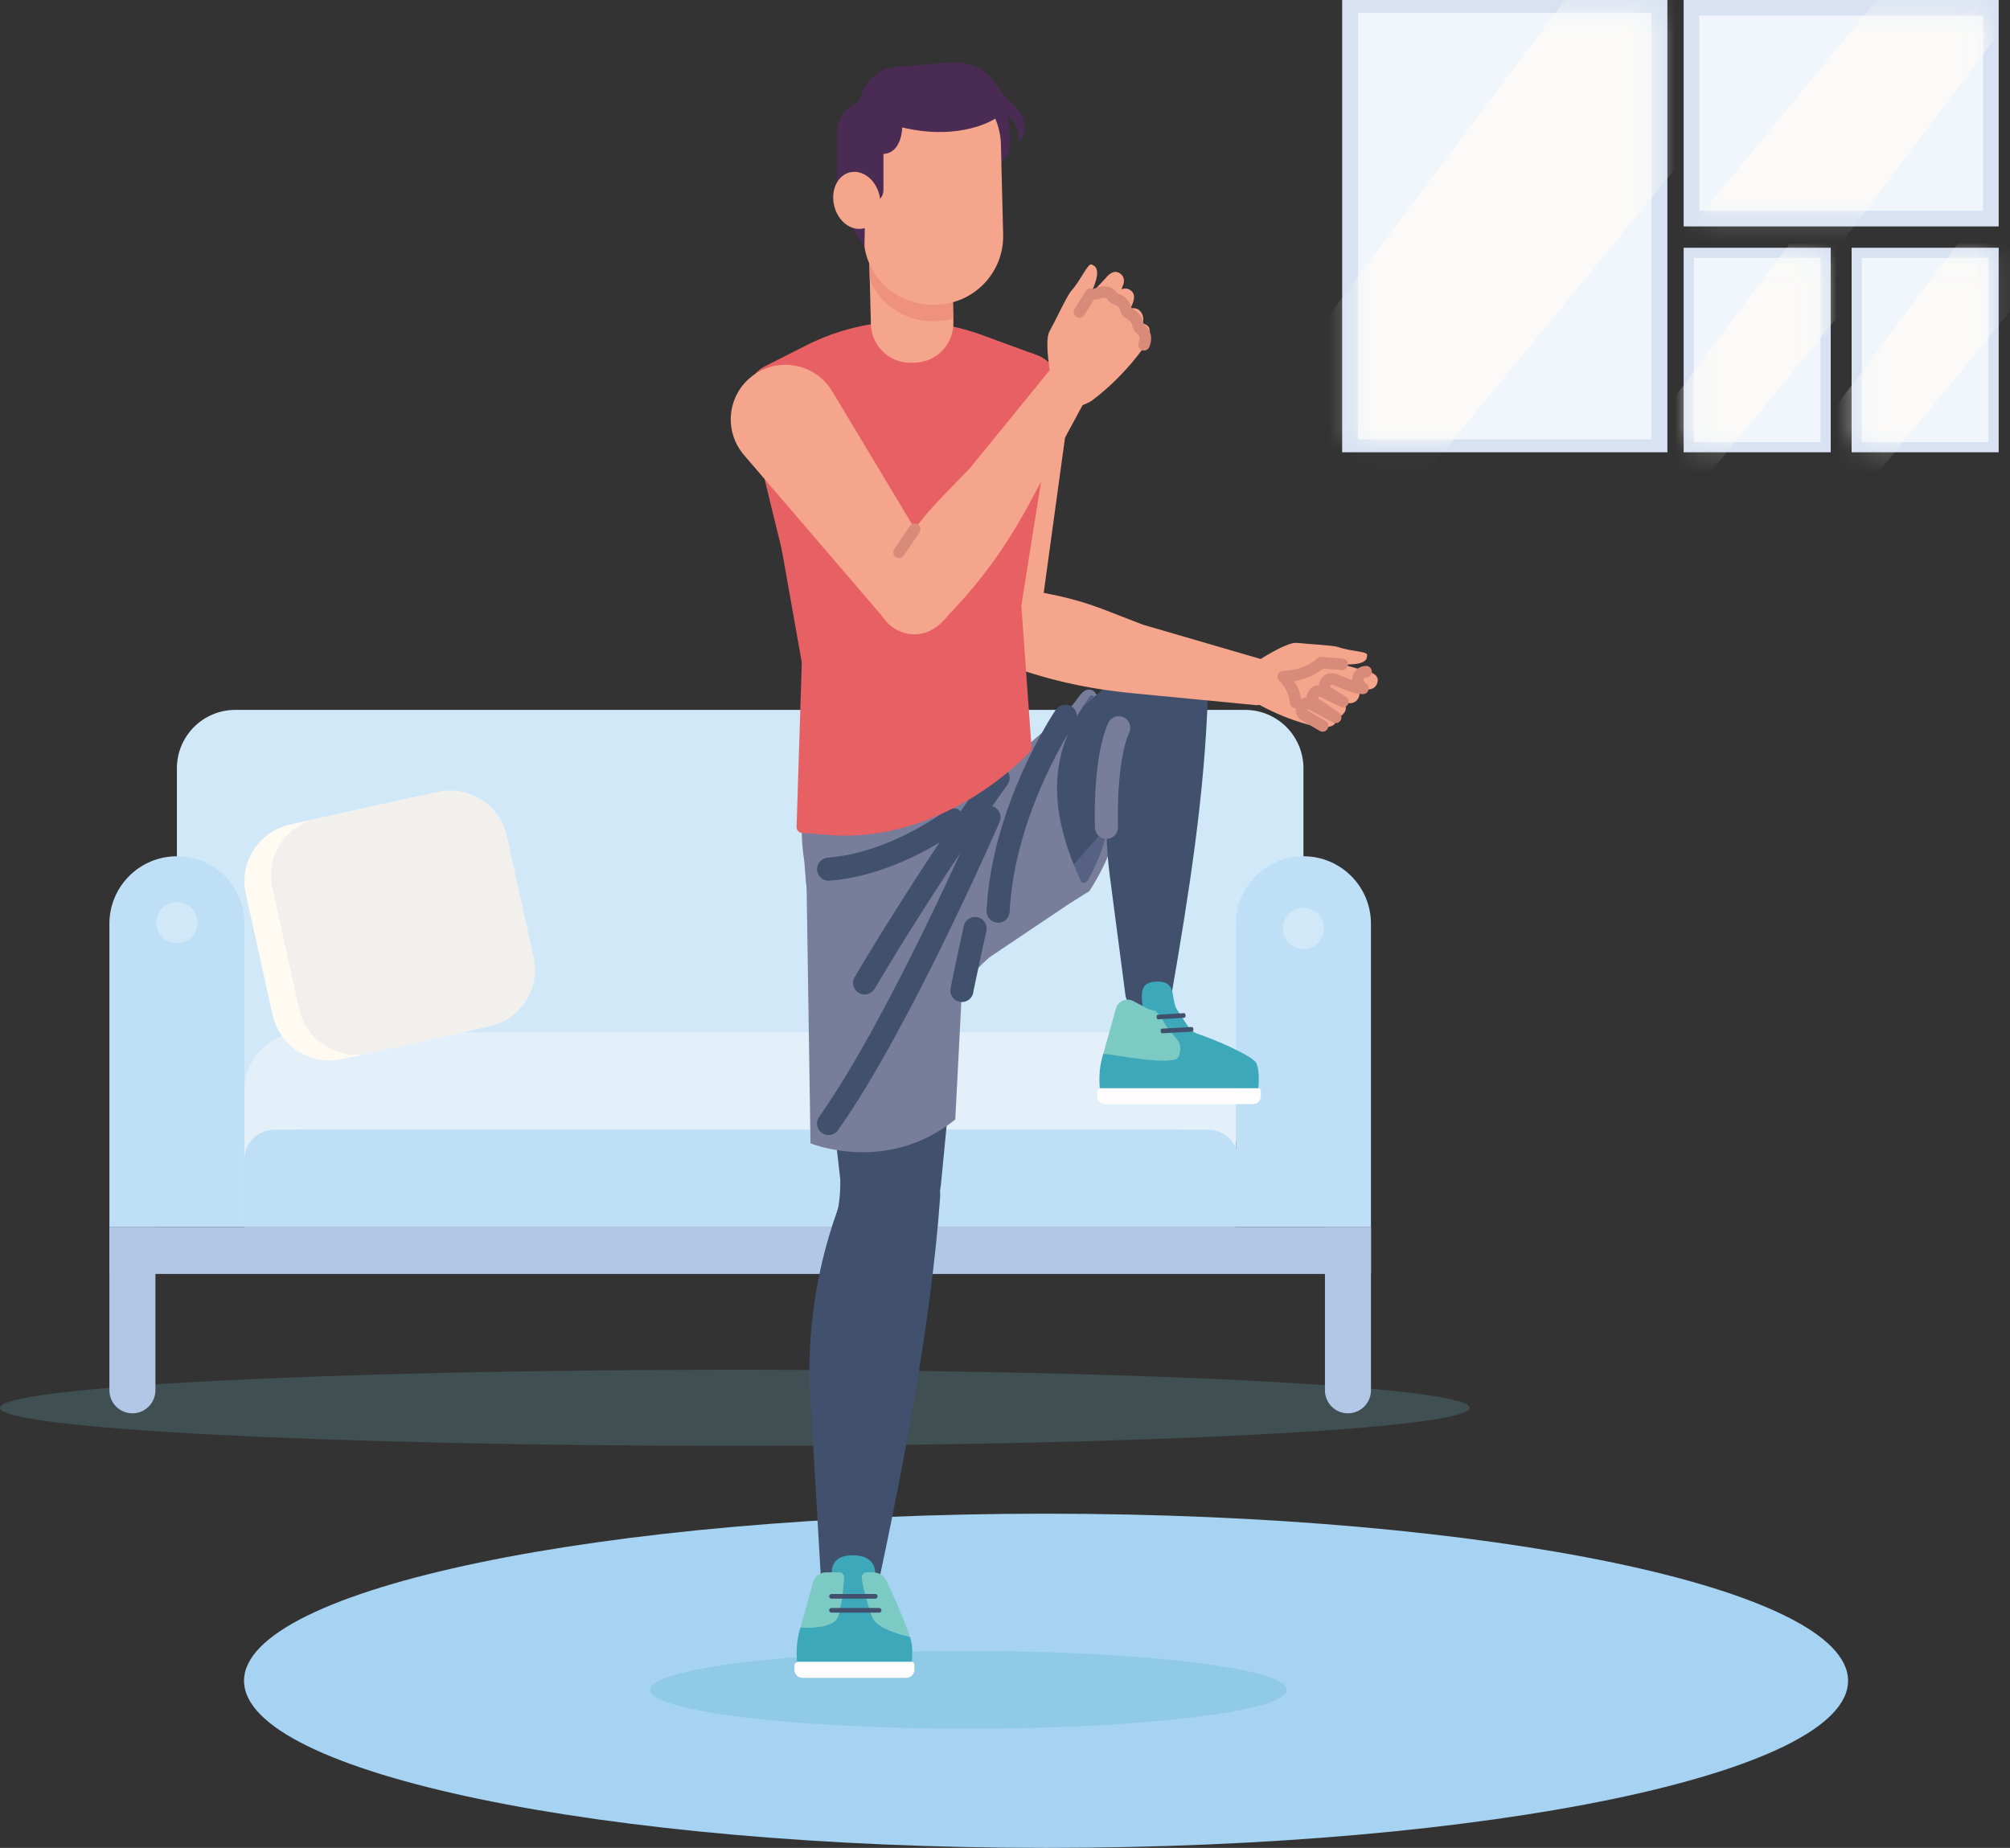<svg width="87" height="80" viewBox="0 0 87 80" fill="none" xmlns="http://www.w3.org/2000/svg">
<rect x="0" y="0" width="87" height="80" fill="#333333" stroke="none"/>
<path opacity="0.2" d="M63.611 60.947C63.611 61.857 49.371 62.595 31.806 62.595C14.24 62.595 0 61.857 0 60.947C0 60.038 14.24 59.3 31.806 59.3C49.371 59.3 63.611 60.038 63.611 60.947Z" fill="#71BECD"/>
<path d="M53.889 49.404H10.186C8.789 49.404 7.657 48.271 7.657 46.875V33.262C7.657 31.865 8.789 30.733 10.186 30.733H53.889C55.286 30.733 56.418 31.865 56.418 33.262V46.875C56.418 48.271 55.286 49.404 53.889 49.404Z" fill="#D1E8F8"/>
<path d="M53.496 47.202V53.123H10.579V47.202C10.579 45.819 11.7 44.698 13.085 44.698H50.991C52.375 44.698 53.496 45.819 53.496 47.202Z" fill="#E3EFF9"/>
<path d="M53.496 51.415V53.123H10.579V51.415C10.579 50.033 11.7 48.91 13.085 48.91H50.991C52.375 48.909 53.496 50.033 53.496 51.415Z" fill="#BEDFF5"/>
<path d="M53.594 53.078H10.579V50.195C10.579 49.485 11.155 48.91 11.864 48.91H52.309C53.019 48.91 53.594 49.485 53.594 50.195V53.078Z" fill="#BEDFF5"/>
<path d="M7.657 37.07C6.043 37.07 4.735 38.378 4.735 39.992V53.122H10.579V39.992C10.579 38.378 9.271 37.07 7.657 37.07Z" fill="#BEDFF5"/>
<path d="M56.418 37.07C58.032 37.07 59.34 38.378 59.34 39.992V53.122H53.496V39.992C53.496 38.378 54.804 37.07 56.418 37.07Z" fill="#BEDFF5"/>
<path d="M6.766 39.941C6.766 39.449 7.165 39.05 7.657 39.05C8.149 39.05 8.548 39.449 8.548 39.941C8.548 40.433 8.149 40.832 7.657 40.832C7.165 40.832 6.766 40.433 6.766 39.941Z" fill="#D1E8F8"/>
<path d="M55.527 40.195C55.527 39.703 55.926 39.304 56.418 39.304C56.91 39.304 57.309 39.703 57.309 40.195C57.309 40.687 56.91 41.086 56.418 41.086C55.926 41.086 55.527 40.687 55.527 40.195Z" fill="#D1E8F8"/>
<path d="M59.34 53.122H4.735V55.153H59.34V53.122Z" fill="#B2C7E6"/>
<path d="M5.731 61.187C5.181 61.187 4.735 60.74 4.735 60.19V53.123H6.727V60.19C6.728 60.74 6.281 61.187 5.731 61.187Z" fill="#B2C7E6"/>
<path d="M58.344 61.187C57.794 61.187 57.348 60.74 57.348 60.19V53.123H59.34V60.19C59.34 60.74 58.894 61.187 58.344 61.187Z" fill="#B2C7E6"/>
<path d="M12.55 35.699L17.793 34.539C19.149 34.239 20.491 35.094 20.791 36.45L21.951 41.693C22.252 43.049 21.396 44.391 20.04 44.691L14.797 45.851C13.442 46.151 12.1 45.295 11.799 43.94L10.639 38.697C10.339 37.341 11.195 35.999 12.55 35.699Z" fill="#FFFBF3"/>
<path d="M13.699 35.445L18.942 34.285C20.298 33.985 21.64 34.84 21.94 36.196L23.1 41.439C23.4 42.795 22.544 44.137 21.189 44.437L15.946 45.597C14.59 45.897 13.248 45.041 12.948 43.686L11.788 38.443C11.488 37.087 12.343 35.745 13.699 35.445Z" fill="#F1F0ED"/>
<path d="M72.17 19.58V0L58.094 0V19.58L72.17 19.58Z" fill="#D8E2F2"/>
<path d="M71.481 0.56H58.782V19.02H71.481V0.56Z" fill="#F0F6FB"/>
<mask id="mask0_405_1364" style="mask-type:luminance" maskUnits="userSpaceOnUse" x="58" y="0" width="14" height="20">
<path d="M71.481 0.56H58.782V19.02H71.481V0.56Z" fill="white"/>
</mask>
<g mask="url(#mask0_405_1364)">
<path d="M56.096 15.547L69.009 -1.679L78.045 0.56L59.76 22.864L54.036 19.429L56.096 15.547Z" fill="#FBFAF8"/>
</g>
<path d="M86.51 0H72.874V9.803H86.51V0Z" fill="#D8E2F2"/>
<path d="M73.552 0.678V9.125H85.832V0.678H73.552Z" fill="#F0F6FB"/>
<mask id="mask1_405_1364" style="mask-type:luminance" maskUnits="userSpaceOnUse" x="73" y="0" width="13" height="10">
<path d="M73.552 0.678V9.125H85.832V0.678H73.552Z" fill="white"/>
</mask>
<g mask="url(#mask1_405_1364)">
<path d="M86.841 1.002L78.251 12.461L72.24 10.972L84.404 -3.866L88.211 -1.581L86.841 1.002Z" fill="#FBFAF8"/>
</g>
<path d="M79.24 19.58V10.726L72.874 10.726V19.58H79.24Z" fill="#D8E2F2"/>
<path d="M78.8 11.165H73.314V19.14H78.8V11.165Z" fill="#F0F6FB"/>
<mask id="mask2_405_1364" style="mask-type:luminance" maskUnits="userSpaceOnUse" x="73" y="11" width="6" height="9">
<path d="M78.8 11.165H73.314V19.14H78.8V11.165Z" fill="white"/>
</mask>
<g mask="url(#mask2_405_1364)">
<path d="M72.154 17.64L77.732 10.198L81.635 11.165L73.736 20.8L71.264 19.317L72.154 17.64Z" fill="#FBFAF8"/>
</g>
<path d="M86.51 19.58V10.726L80.144 10.726V19.58H86.51Z" fill="#D8E2F2"/>
<path d="M86.07 11.165H80.584V19.14H86.07V11.165Z" fill="#F0F6FB"/>
<mask id="mask3_405_1364" style="mask-type:luminance" maskUnits="userSpaceOnUse" x="80" y="11" width="7" height="9">
<path d="M86.07 11.165H80.584V19.14H86.07V11.165Z" fill="white"/>
</mask>
<g mask="url(#mask3_405_1364)">
<path d="M79.424 17.64L85.002 10.198L88.905 11.165L81.006 20.8L78.534 19.317L79.424 17.64Z" fill="#FBFAF8"/>
</g>
<path d="M45.277 80C64.449 80 79.991 76.761 79.991 72.766C79.991 68.771 64.449 65.532 45.277 65.532C26.104 65.532 10.562 68.771 10.562 72.766C10.562 76.761 26.104 80 45.277 80Z" fill="#A6D3F1"/>
<path opacity="0.2" d="M41.919 74.84C49.529 74.84 55.698 74.087 55.698 73.158C55.698 72.23 49.529 71.477 41.919 71.477C34.309 71.477 28.141 72.23 28.141 73.158C28.141 74.087 34.309 74.84 41.919 74.84Z" fill="#3CA6BB"/>
<path d="M41.897 39.177L40.727 51.282C40.622 52.373 39.722 53.215 38.627 53.248C37.496 53.282 36.528 52.444 36.4 51.321L34.913 38.336C34.737 36.804 35.912 35.452 37.452 35.41L38.36 35.386C40.439 35.33 42.096 37.107 41.897 39.177Z" fill="#40506D"/>
<path d="M35.547 68.582L35.116 61.207C34.848 58.229 35.232 55.229 36.242 52.415L36.74 51.029C37.076 50.094 38.037 49.537 39.015 49.711C40.042 49.894 40.765 50.823 40.69 51.864C40.299 57.257 39.111 63.458 37.981 68.73C37.867 69.258 37.422 69.652 36.883 69.699C36.206 69.759 35.608 69.259 35.547 68.582Z" fill="#40506D"/>
<path d="M41.321 41.399C38.962 41.777 36.646 40.798 35.344 38.796C35.34 38.791 35.338 38.786 35.336 38.78L34.89 38.269L34.814 37.302C34.31 33.99 35.642 34.214 37.234 33.959L42.204 33.161C43.838 32.9 45.375 34.012 45.637 35.646L45.669 35.845C45.735 36.257 45.715 36.678 45.608 37.082L45.459 37.649C44.943 39.608 43.321 41.078 41.321 41.399Z" fill="#787D9A"/>
<path d="M47.401 29.983C47.829 30.583 50.021 34.064 47.178 38.539C47.082 38.689 46.872 38.71 46.745 38.585C46.01 37.861 43.871 35.743 43.871 35.67C43.871 35.58 45.707 31.337 45.707 31.337L47.244 29.967C47.291 29.925 47.364 29.932 47.401 29.983Z" fill="#787D9A"/>
<path d="M47.236 29.963C47.236 29.963 49.568 34.453 46.767 38.616C46.767 38.616 41.578 37.267 41.913 36.91C42.248 36.553 47.236 29.963 47.236 29.963Z" fill="#566184"/>
<path d="M40.614 36.031L49.103 28.654C49.842 28.011 50.948 28.029 51.667 28.695C52.389 29.363 52.488 30.469 51.898 31.256L44.377 39.814C43.395 40.932 41.689 41.033 40.581 40.038C39.385 38.964 39.401 37.085 40.614 36.031Z" fill="#40506D"/>
<path d="M48.708 43.047L48.033 37.891C47.716 35.466 47.931 33.001 48.664 30.668L49.025 29.517C49.269 28.742 50.036 28.255 50.842 28.364C51.687 28.479 52.309 29.214 52.282 30.067C52.142 34.445 51.45 38.752 50.703 43.085C50.627 43.522 50.277 43.858 49.838 43.915C49.285 43.987 48.78 43.598 48.708 43.047Z" fill="#40506D"/>
<path d="M44.377 39.814L42.809 41.458C42.473 41.766 42.145 42.072 41.902 42.437C41.724 42.703 41.628 43.015 41.611 43.335L41.24 40.474L44.377 39.814Z" fill="#787D9A"/>
<path d="M34.912 38.336L35.082 49.497C35.082 49.497 38.385 50.861 41.348 48.465L41.73 41.022L34.912 38.336Z" fill="#787D9A"/>
<path d="M47.39 29.969C47.361 29.965 47.302 29.948 47.279 29.98C47.191 30.102 47.108 30.227 47.028 30.353C46.963 30.454 46.899 30.554 46.833 30.655C46.714 30.837 46.596 31.022 46.496 31.216C45.373 33.308 45.499 35.595 47.03 38.653L46.22 39.166L41.261 42.497L38.667 37.315C38.667 37.315 46.165 30.796 46.165 30.796C46.317 30.664 46.519 30.405 46.636 30.242C46.706 30.145 46.78 30.043 46.87 29.963C46.958 29.885 47.067 29.838 47.186 29.857C47.262 29.869 47.341 29.908 47.39 29.969Z" fill="#787D9A"/>
<path d="M47.04 30.288C47.04 30.288 47.184 30.039 47.307 30.113C47.431 30.187 47.307 29.95 47.307 29.95C47.307 29.95 47.163 29.907 47.146 29.918C47.129 29.928 47.044 30.066 47.04 30.083C47.036 30.1 47.04 30.288 47.04 30.288Z" fill="#787D9A"/>
<path d="M46.772 38.16C46.772 38.16 46.906 38.31 47.053 38.16C47.201 38.011 47.169 38.273 47.102 38.39C47.035 38.508 46.932 38.686 46.865 38.704C46.799 38.722 46.563 38.718 46.56 38.652C46.557 38.585 46.772 38.16 46.772 38.16Z" fill="#787D9A"/>
<path d="M46.112 31.009C46.112 31.009 43.426 34.972 43.202 39.447" stroke="#40506D" stroke-miterlimit="10" stroke-linecap="round"/>
<path d="M43.202 33.679C43.202 33.679 40.553 37.301 37.424 42.553" stroke="#40506D" stroke-miterlimit="10" stroke-linecap="round"/>
<path d="M36.373 51.092C36.373 51.092 36.392 51.88 36.229 52.524C36.065 53.169 37.212 52.142 37.231 52.097C37.251 52.052 36.97 50.918 36.938 50.912C36.906 50.905 36.373 51.092 36.373 51.092Z" fill="#40506D"/>
<path d="M47.892 35.815C47.892 35.815 47.778 32.937 48.424 31.508" stroke="#787D9A" stroke-miterlimit="10" stroke-linecap="round"/>
<path d="M42.808 35.385C42.808 35.385 38.947 44.282 35.863 48.641" stroke="#40506D" stroke-miterlimit="10" stroke-linecap="round"/>
<path d="M41.24 35.487C41.24 35.487 38.769 37.401 35.864 37.63" stroke="#40506D" stroke-miterlimit="10" stroke-linecap="round"/>
<path d="M41.635 42.879C41.639 42.794 42.204 40.196 42.204 40.196" stroke="#40506D" stroke-miterlimit="10" stroke-linecap="round"/>
<path d="M36.142 68.518L37.764 68.618C37.816 68.622 37.861 68.582 37.864 68.53C37.867 68.478 37.828 68.433 37.775 68.43L36.154 68.329C36.102 68.326 36.057 68.365 36.054 68.417C36.05 68.469 36.09 68.514 36.142 68.518Z" fill="white"/>
<path d="M37.627 69.556C37.627 69.556 37.703 68.868 37.818 68.517C38.003 67.953 37.836 67.333 36.921 67.333C36.121 67.333 35.929 67.747 36.005 68.455C36.081 69.152 36.235 69.577 36.235 69.577L37.627 69.556Z" fill="#3DA8B9"/>
<path d="M36.263 70.009C36.439 69.569 36.519 68.67 36.554 68.071H37.468C37.503 68.67 37.583 69.569 37.759 70.009C37.936 70.45 38.787 70.721 39.381 70.859C39.394 70.897 39.407 70.936 39.419 70.974C39.511 71.258 39.488 71.646 39.469 71.946H34.495L34.484 71.712C34.464 71.287 34.52 70.863 34.648 70.458C35.242 70.319 36.087 70.449 36.263 70.009Z" fill="#3DA8B9"/>
<path d="M37.76 70.009C37.606 69.626 37.379 68.895 37.3 68.317C37.282 68.186 37.386 68.071 37.518 68.071H37.791C38.032 68.071 38.252 68.209 38.357 68.426C38.61 68.951 39.083 69.968 39.382 70.859C38.787 70.721 37.936 70.45 37.76 70.009Z" fill="#7CCAC4"/>
<path d="M34.648 70.458L35.194 68.501C35.265 68.247 35.497 68.071 35.76 68.071H35.826H36.321C36.447 68.071 36.548 68.178 36.539 68.304C36.498 68.884 36.417 69.623 36.263 70.009C36.087 70.449 35.198 70.499 34.648 70.458Z" fill="#7CCAC4"/>
<path d="M35.99 69.21H37.885C37.941 69.21 37.986 69.165 37.986 69.109C37.986 69.053 37.941 69.008 37.885 69.008H35.99C35.934 69.008 35.889 69.053 35.889 69.109C35.889 69.165 35.934 69.21 35.99 69.21Z" fill="#40506D"/>
<path d="M35.99 69.816H38.053C38.109 69.816 38.154 69.77 38.154 69.715C38.154 69.659 38.109 69.614 38.053 69.614H35.99C35.934 69.614 35.889 69.659 35.889 69.715C35.889 69.77 35.934 69.816 35.99 69.816Z" fill="#40506D"/>
<path d="M34.73 72.638H39.23C39.421 72.638 39.576 72.483 39.576 72.292V72.062C39.576 71.998 39.524 71.946 39.46 71.946H34.553C34.46 71.946 34.385 72.022 34.385 72.115V72.292C34.385 72.483 34.539 72.638 34.73 72.638Z" fill="#FFFDFD"/>
<path d="M51.465 44.501C51.465 44.501 51.092 44.024 50.924 43.682C50.662 43.148 50.941 42.445 50.028 42.497C49.391 42.533 49.379 42.904 49.456 43.611C49.531 44.309 49.685 44.734 49.685 44.734L51.465 44.501Z" fill="#3DA8B9"/>
<path d="M47.837 47.802H54.228C54.419 47.802 54.574 47.648 54.574 47.456V47.226C54.574 47.162 54.522 47.11 54.458 47.11H47.66C47.567 47.11 47.491 47.186 47.491 47.279V47.457C47.491 47.648 47.646 47.802 47.837 47.802Z" fill="#FFFDFD"/>
<path d="M54.417 46.138C54.405 46.1 54.392 46.062 54.379 46.023C54.186 45.691 52.576 45.002 51.845 44.759C51.67 44.701 51.521 44.586 51.419 44.432L50.924 43.682L50.615 43.783C50.597 43.589 50.584 43.401 50.575 43.236H49.66C49.625 43.834 49.545 44.734 49.369 45.173C49.193 45.613 48.348 45.483 47.754 45.622C47.626 46.027 47.57 46.452 47.59 46.876L47.601 47.11H54.467C54.486 46.81 54.509 46.423 54.417 46.138Z" fill="#3DA8B9"/>
<path d="M47.754 45.622L48.3 43.665L48.303 43.658C48.395 43.334 48.764 43.18 49.059 43.341C49.059 43.341 49.513 43.587 49.54 43.602C49.668 43.672 49.81 43.735 49.956 43.749C50.117 43.765 49.91 43.716 50.054 43.814C50.242 43.942 50.338 44.204 50.459 44.39C50.611 44.626 50.777 44.789 50.953 45.008C51.124 45.221 51.132 45.453 51.014 45.748C50.838 46.188 48.304 45.663 47.754 45.622Z" fill="#7CCAC4"/>
<path d="M50.13 44.129L51.258 44.064C51.293 44.062 51.319 44.015 51.316 43.96C51.313 43.904 51.282 43.86 51.247 43.862L50.119 43.928C50.084 43.93 50.058 43.976 50.061 44.032C50.065 44.088 50.095 44.131 50.13 44.129Z" fill="#40506D"/>
<path d="M50.306 44.734L51.597 44.662C51.632 44.66 51.658 44.614 51.655 44.558C51.652 44.502 51.621 44.459 51.586 44.461L50.295 44.532C50.26 44.534 50.234 44.581 50.237 44.636C50.24 44.692 50.271 44.736 50.306 44.734Z" fill="#40506D"/>
<path d="M54.673 28.561L49.468 27.044L47.825 26.407C47.084 26.12 46.321 25.897 45.542 25.741L43.935 25.418C42.958 25.132 41.956 25.788 41.829 26.798C41.795 27.74 42.279 28.357 43.113 28.622L43.323 28.687C45.189 29.406 47.013 29.818 49.004 30.01L54.222 30.513C54.65 30.586 55.075 30.376 55.278 29.992C55.574 29.431 55.281 28.74 54.673 28.561Z" fill="#F6A58D"/>
<path d="M46.247 17.862L44.953 27.285C44.85 28.035 44.223 28.604 43.466 28.634C42.599 28.668 41.87 27.989 41.843 27.121L41.543 17.615C41.501 16.259 42.605 15.146 43.961 15.178C45.372 15.211 46.439 16.464 46.247 17.862Z" fill="#F6A58D"/>
<path d="M54.416 28.629C54.416 28.629 55.685 27.779 56.144 27.832C56.604 27.885 57.715 27.937 57.92 28.012C58.427 28.197 59.179 28.197 59.175 28.349C59.171 28.501 59.194 28.811 58.094 28.758L59.273 29.093C59.273 29.093 59.708 29.189 59.624 29.53C59.534 29.894 59.182 29.847 59.182 29.847L58.723 29.8C58.723 29.8 58.925 29.948 58.802 30.209C58.625 30.586 58.158 30.395 58.158 30.395C58.158 30.395 58.344 30.598 58.198 30.834C58.05 31.07 57.812 31.057 57.812 31.057C57.812 31.057 57.852 31.248 57.756 31.356C57.602 31.527 57.097 31.486 57.097 31.486C57.097 31.486 55.702 31.229 54.275 30.378C54.275 30.378 52.917 29.452 54.416 28.629Z" fill="#F6A58D"/>
<path d="M58.094 28.758L57.178 28.688C57.178 28.688 56.651 29.248 55.549 29.295C55.549 29.295 56.03 29.742 56.084 30.41" stroke="#D88B79" stroke-width="0.5" stroke-miterlimit="10" stroke-linecap="round" stroke-linejoin="round"/>
<path d="M57.247 31.427L56.481 30.977C56.481 30.977 56.245 30.862 56.366 30.597C56.488 30.331 56.757 30.491 56.757 30.491L57.812 31.057L56.963 30.478C56.963 30.478 56.682 30.303 56.863 30.037C57.02 29.806 57.284 29.959 57.284 29.959L58.126 30.372L57.435 29.954C57.435 29.954 57.242 29.823 57.375 29.56C57.511 29.292 57.803 29.426 57.803 29.426L58.484 29.698C58.622 29.753 58.768 29.787 58.916 29.797L58.992 29.802C58.992 29.802 58.727 29.642 58.781 29.359C58.835 29.077 59.129 29.079 59.129 29.079" stroke="#D88B79" stroke-width="0.5" stroke-miterlimit="10" stroke-linecap="round" stroke-linejoin="round"/>
<path d="M44.657 32.468C42.571 34.65 39.294 36.404 35.974 36.154L34.708 36.058C34.57 36.048 34.467 35.926 34.479 35.788L34.705 28.686L33.835 23.784L44.207 26.222L44.657 32.468Z" fill="#E76164"/>
<path d="M44.207 26.222L35.063 28.824L32.442 18.066L45.707 16.791L44.207 26.222Z" fill="#E76164"/>
<path d="M44.603 17.931L33.772 18.568C32.318 18.654 31.802 16.52 33.115 15.855L34.889 14.956C37.272 13.749 40.007 13.588 42.516 14.508L44.91 15.385C46.18 15.851 45.938 17.852 44.603 17.931Z" fill="#E76164"/>
<path d="M45.387 16.087L41.963 20.291L40.736 21.556C40.184 22.127 39.681 22.743 39.234 23.399L38.311 24.754C37.667 25.543 37.882 26.721 38.762 27.232C39.617 27.63 40.373 27.423 40.942 26.758L41.084 26.591C42.472 25.152 43.562 23.631 44.514 21.873L47.009 17.262C47.242 16.896 47.214 16.423 46.94 16.087C46.538 15.596 45.788 15.596 45.387 16.087Z" fill="#F6A58D"/>
<path d="M45.511 16.464C45.511 16.464 45.176 14.799 45.425 14.348C45.675 13.898 46.2 12.777 46.364 12.598C46.769 12.154 47.089 11.381 47.243 11.45C47.398 11.518 47.726 11.626 47.205 12.735L47.882 12.015C47.882 12.015 48.167 11.617 48.48 11.839C48.782 12.052 48.587 12.401 48.587 12.401L48.544 12.531C48.544 12.531 48.774 12.393 48.998 12.623C49.235 12.865 48.916 13.364 48.916 13.364C48.916 13.364 49.205 13.259 49.385 13.51C49.566 13.761 49.451 14.001 49.451 14.001C49.451 14.001 49.665 14.041 49.734 14.185C49.845 14.416 49.589 14.918 49.589 14.918C49.589 14.918 48.732 16.245 47.25 17.352C47.25 17.352 45.722 18.355 45.511 16.464Z" fill="#F6A58D"/>
<path d="M47.205 12.736L46.722 13.51" stroke="#D88B79" stroke-width="0.5" stroke-miterlimit="10" stroke-linecap="round"/>
<path d="M47.465 12.723C47.465 12.723 47.92 12.485 48.148 12.831C48.184 12.885 48.237 12.927 48.3 12.945C48.432 12.983 48.655 13.089 48.729 13.378C48.749 13.458 48.8 13.525 48.871 13.566C49.005 13.644 49.209 13.798 49.248 14.037C49.261 14.118 49.295 14.196 49.362 14.245C49.492 14.34 49.671 14.548 49.516 14.926" stroke="#D88B79" stroke-width="0.5" stroke-miterlimit="10" stroke-linecap="round"/>
<path d="M36.02 16.941L40.916 25.095C41.305 25.745 41.173 26.58 40.602 27.078C39.948 27.648 38.954 27.575 38.389 26.916L32.199 19.695C31.317 18.665 31.48 17.105 32.557 16.281C33.677 15.423 35.294 15.731 36.02 16.941Z" fill="#F6A58D"/>
<path d="M39.589 22.912L38.915 23.911" stroke="#D88B79" stroke-width="0.5" stroke-miterlimit="10" stroke-linecap="round"/>
<path d="M43.531 4.701C43.531 4.701 44.135 6.651 43.225 7.105C42.316 7.56 41.892 5.024 41.892 5.024L43.531 4.701Z" fill="#4A2B54"/>
<path d="M41.267 13.944C41.29 14.891 40.541 15.679 39.594 15.702L39.453 15.706C38.506 15.729 37.717 14.98 37.695 14.033L37.647 12.125L37.591 9.876C37.568 8.929 38.316 8.142 39.264 8.118L39.406 8.114C40.353 8.091 41.141 8.84 41.164 9.787L41.264 13.798L41.267 13.944Z" fill="#F6A58D"/>
<path d="M41.264 13.798C41.037 13.861 40.797 13.898 40.551 13.904L40.438 13.906C39.196 13.938 38.112 13.199 37.647 12.125L37.591 9.876C37.568 8.929 38.316 8.142 39.264 8.118L39.406 8.114C40.353 8.091 41.141 8.84 41.164 9.787L41.264 13.798Z" fill="#EE927D"/>
<path d="M40.532 13.189L40.419 13.191C38.784 13.232 37.425 11.939 37.384 10.303L37.287 6.397C37.246 4.761 38.539 3.403 40.175 3.362L40.288 3.359C41.923 3.318 43.282 4.611 43.323 6.247L43.42 10.153C43.461 11.789 42.168 13.148 40.532 13.189Z" fill="#F6A58D"/>
<path d="M43.077 5.136C43.077 5.136 41.613 6.128 39.052 5.517C39.052 5.517 39.041 6.625 38.238 6.664V8.241C38.238 8.493 38.06 8.711 37.812 8.76L37.448 8.805L37.417 10.677L36.61 9.433C36.358 9.045 36.225 8.593 36.225 8.131V5.774C36.225 5.24 36.52 4.749 36.993 4.5L37.142 4.421L37.369 3.907C37.622 3.334 38.169 2.945 38.792 2.895L41.179 2.703C41.888 2.646 42.578 2.953 43.01 3.518L43.642 4.344C43.642 4.344 44.855 5.159 44.1 6.18C44.1 6.18 44.162 5.232 43.489 4.948L43.077 5.136Z" fill="#4A2B54"/>
<path d="M38.06 8.43C38.228 9.099 37.927 9.751 37.388 9.886C36.849 10.022 36.276 9.589 36.109 8.92C35.941 8.251 36.242 7.599 36.781 7.463C37.319 7.329 37.892 7.761 38.06 8.43Z" fill="#F6A58D"/>
</svg>
